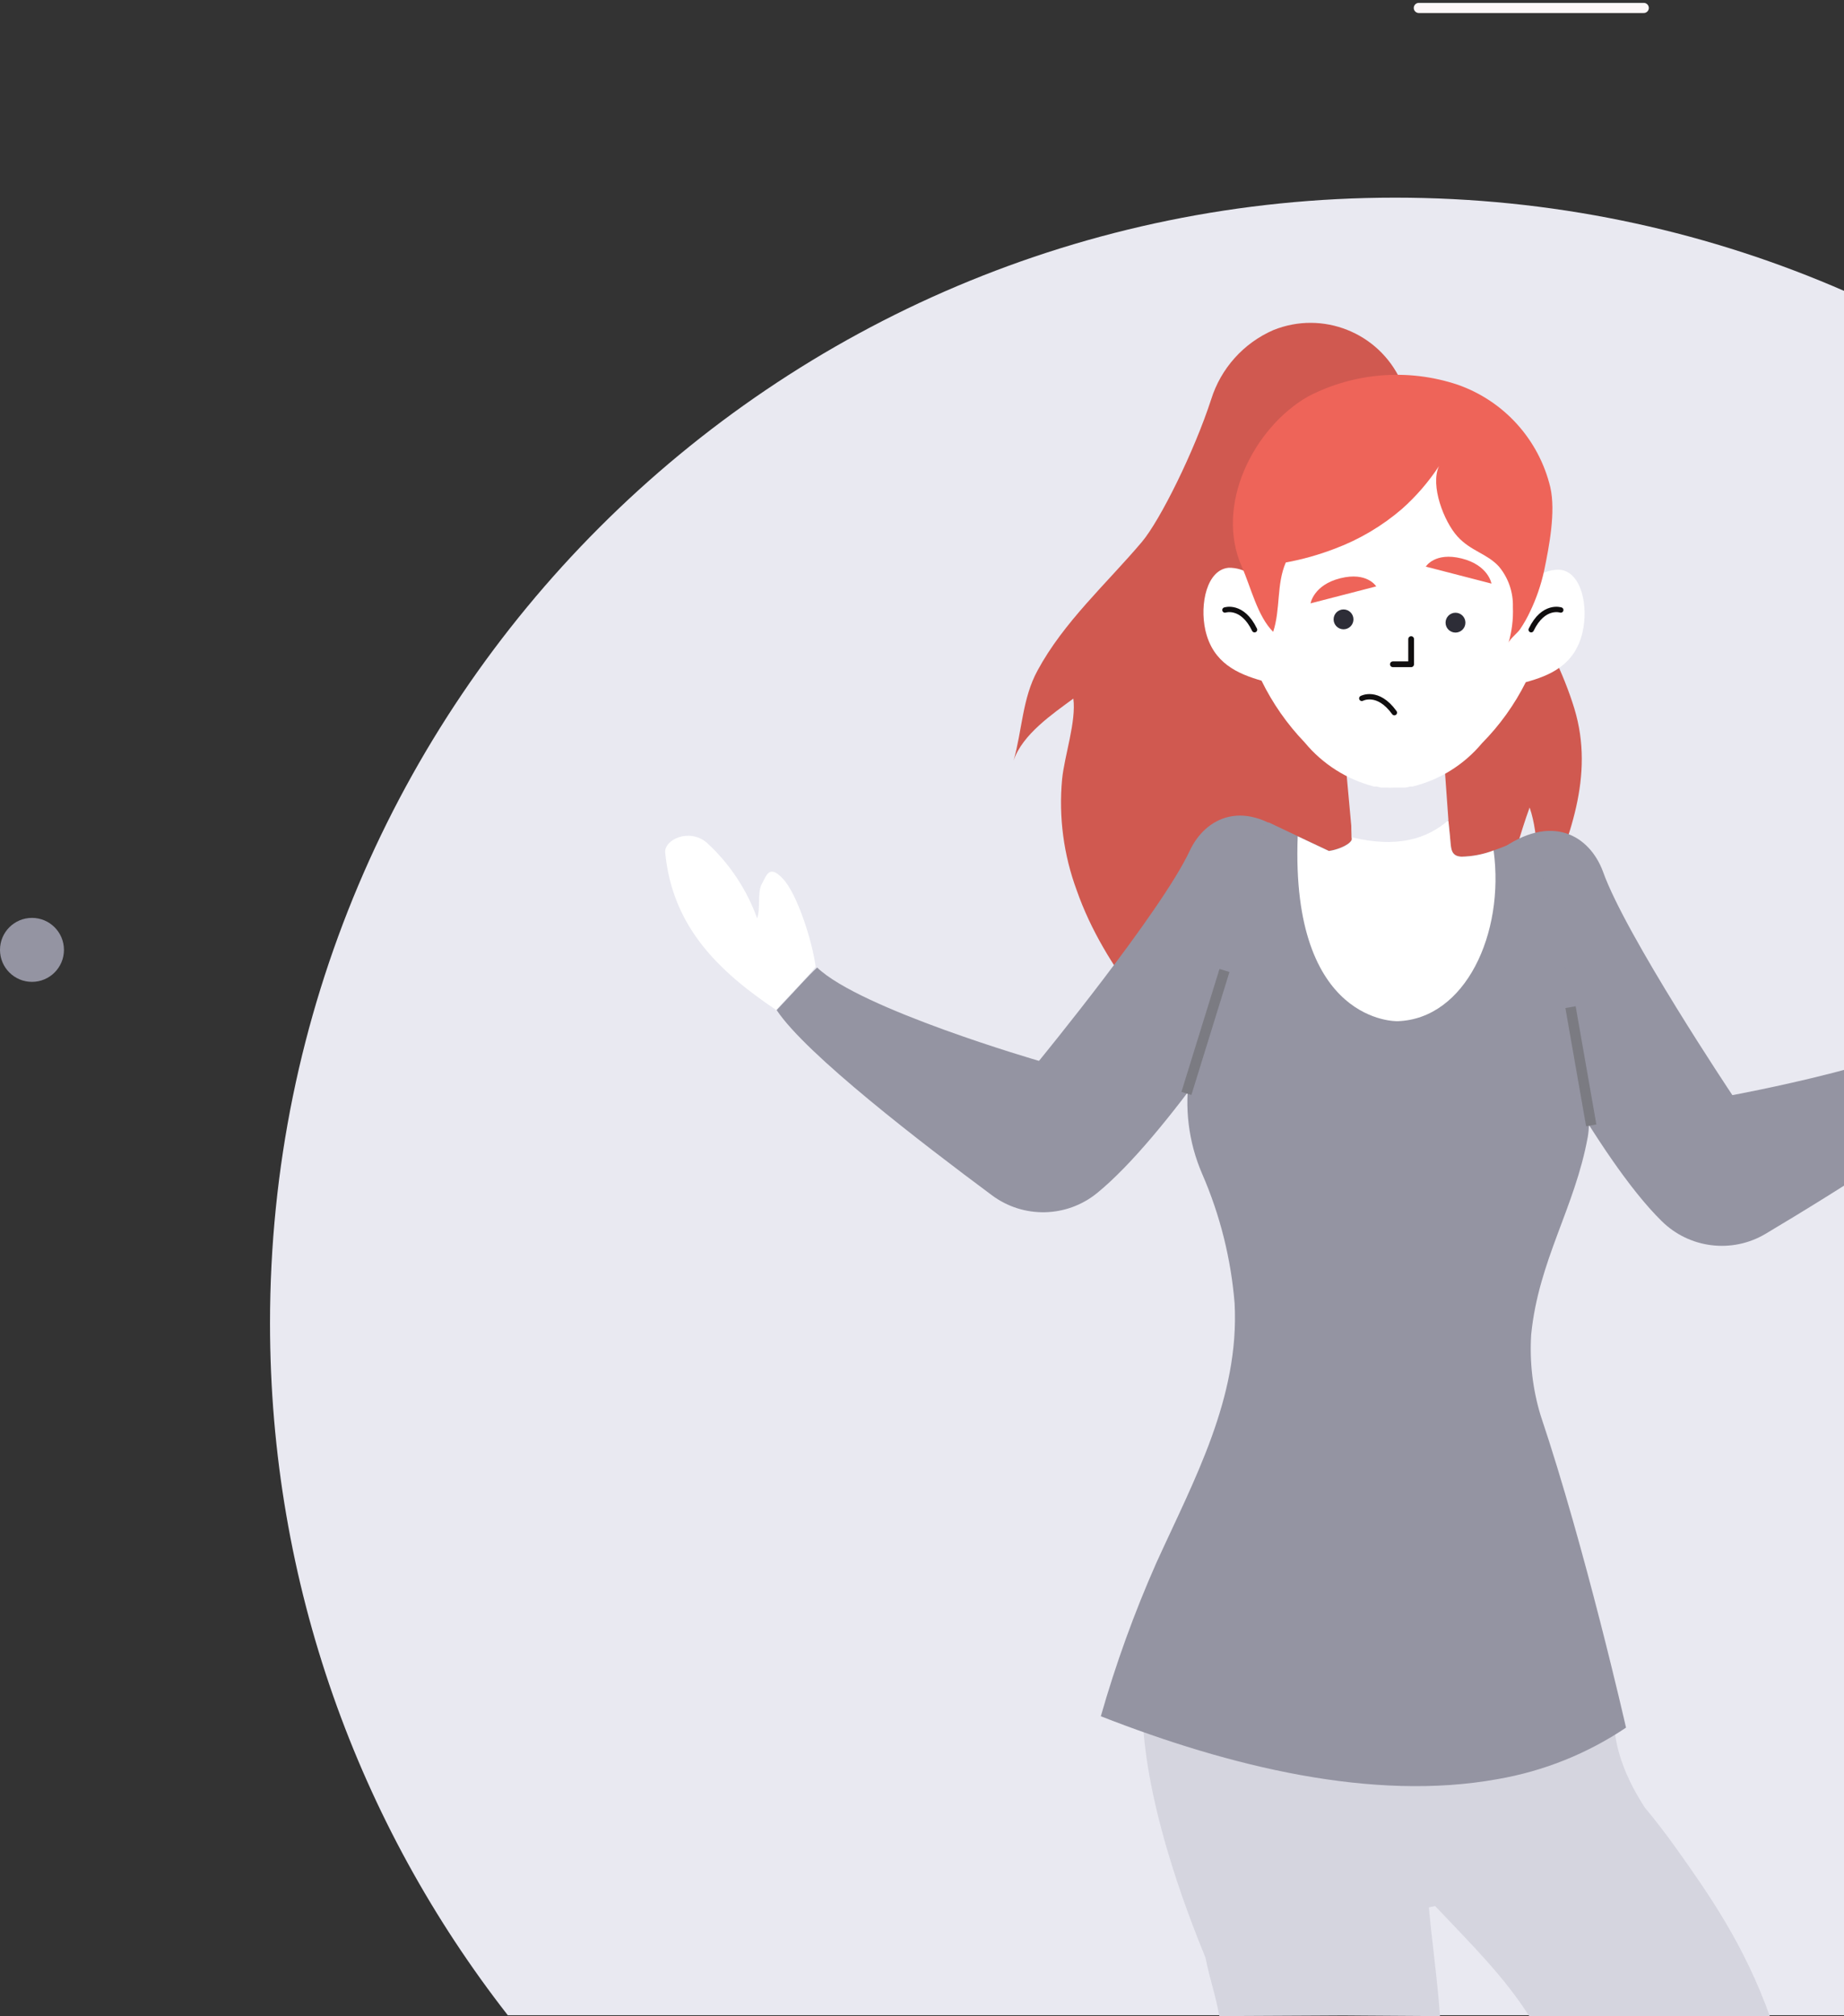 <svg xmlns="http://www.w3.org/2000/svg" width="560" height="612" viewBox="0 0 560 612">
    <rect x="0" y="0" width="560" height="612" fill="#333333" stroke="none"/>
    <g fill="none" fill-rule="evenodd">
        <path fill="#E9E9F1" d="M765.319 400.659C765.319 211.966 612.353 59 423.66 59 234.966 59 82 211.966 82 400.659c0 79.216 26.968 152.128 72.213 210.077h538.894c45.243-57.949 72.212-130.861 72.212-210.077" transform="translate(0 1)"/>
        <path fill="#D05950" d="M478.13 214.138c-6.864-22.358-21.053-40.379-32.043-60.716-2.82-5.22-6.273-10.231-8.842-15.62-1.01-2.148-6.358-12.632-11.874-23.327-6.767-14.565-23.754-21.282-38.652-15.284-9.06 3.94-15.96 11.623-18.905 21.052-5.137 15.79-15.453 36.632-21.053 43.284-10.695 12.632-23.747 24.295-31.705 39.074-4.59 8.421-4.632 18.105-7.242 27.284 2.652-7.958 11.873-14.19 18.147-18.82.926 6.947-2.695 17.305-3.41 24.462-1.067 11.418.444 22.93 4.42 33.685 8.674 24.758 26.358 41.642 40.59 62.652 3.368 4.927 5.6 10.274 9.347 14.99 1.306 1.642 3.621 5.894 5.516 5.812 2.695 0 9.474-8.886 11.326-10.654 17.853-17.264 40.59-27.58 53.643-49.98 8.8-15.073 11.284-31.873 17.136-47.915 3.116 9.01 1.81 19.242 4.21 28.379 7.706-18.863 15.622-37.769 9.39-58.358z" transform="translate(0 1)"/>
        <path fill="#D5D5DF" d="M509.55 560.78c-3.536-4.968-6.905-9.347-10.02-13.053-7.159-11.031-10.822-22.147-8.885-33.389l-98.316-.547-46.82-6.569c.589 2.105 1.136 4.21 1.726 6.316 0 0-3.664 24.884 18.863 79.747 1.307 6.645 3.007 11.052 4.198 17.715 60.448-.264 17.677-.264 67.012 0-.868-11.934-2.3-21.186-3.379-32.999l1.895-.42c11.261 11.883 21.015 21.504 28.566 33.419h73.067c-7.793-21.748-18.52-36.96-27.907-50.22z" transform="translate(0 1)"/>
        <path fill="#9494A2" d="M455.277 257.243c-6.274 4.632-6.527 12.884-5.432 19.327.74 4.403 2.161 8.664 4.21 12.631 6.611 13.347 31.159 61.39 50.527 80.421 8.426 8.382 21.465 9.977 31.663 3.874 22.61-13.474 60.421-37.053 70.61-49.558-1.347-1.81-.884-1.221-2.736-3.579-1.853-2.358-5.726-7.705-8.421-10.484-14.274 11.452-69.6 21.558-69.6 21.558s-32.463-48.59-39.284-67.832c-4-10.82-15.495-18.147-31.537-6.358zM393.13 254.17c5.81 5.22 5.22 13.473 3.536 19.789-1.197 4.29-3.028 8.377-5.431 12.126-7.916 12.632-37.053 57.98-58.064 75.074-9.211 7.496-22.334 7.791-31.873.716-21.053-15.621-56.548-42.821-65.432-56.253 1.558-1.642 1.01-1.137 3.074-3.284 2.063-2.147 6.442-7.116 9.221-9.642 13.095 12.631 67.368 28.337 67.368 28.337s37.053-45.18 45.727-63.663c4.758-10.316 16.884-16.506 31.873-3.2z" transform="translate(0 1)"/>
        <path fill="#FFF" d="M235.698 305.58c-17.558-11.79-31.495-25.263-33.684-47.747-.38-3.916 7.242-7.58 12.631-3.032 6.877 6.3 12.122 14.174 15.284 22.947 1.095-2.778 0-7.957 1.432-10.442 1.432-2.484 2.147-6.105 6.442-1.515 4.295 4.59 8.884 18.863 9.895 26.652-3.748 4.632-8 8.59-12 13.137z" transform="translate(0 1)"/>
        <path fill="#9494A2" d="M493.803 523.433c-11.74 7.888-25.01 13.21-38.947 15.62-37.895 6.906-81.516-3.789-120.548-19.073 4.533-15.88 10.16-31.425 16.842-46.526 11.495-25.263 25.264-50.148 23.79-78.737-1.087-13.577-4.416-26.88-9.853-39.369-4.155-9.604-5.47-20.197-3.79-30.526 1.264-7.831 3.706-15.537 5.264-23.326 2.442-13.18 18.653-52.884 18.653-52.884l8.884 4.21 9.473 4.463c1.853-.21 5.98-1.515 6.906-3.326.062-.263.062-.537 0-.8l-.084-5.432 29.473.421.463 4.632c.38 3.453 0 6.105 3.495 6.274 3.341-.064 6.646-.705 9.769-1.895 5.515-1.895 10.568-4.505 11.242-4.505.673 0 20.758 73.01 17.347 91.494-3.916 21.516-14.947 37.474-17.179 59.958-.524 8.288.446 16.603 2.863 24.548 13.684 40.716 25.937 94.779 25.937 94.779z" transform="translate(0 1)"/>
        <path stroke="#7B7B82" stroke-width="3.165" d="M360.3 330.914l11.56-37.32m111.38 47.015l-6.292-35.884" transform="translate(0 1)"/>
        <path fill="#FFF" d="M424.414 308.99s-32.506 1.011-30.316-56.126l9.473 4.463c1.853-.21 5.98-1.515 6.906-3.326.062-.263.062-.537 0-.8l-.084-5.474 29.473.421.463 4.632c.38 3.453 0 6.105 3.495 6.274 3.341-.064 6.646-.705 9.769-1.895 3.41 25.221-8.59 51.158-29.18 51.832z" transform="translate(0 1)"/>
        <path fill="#E9E9F1" d="M410.687 253.201c13.18 3.158 22.4.716 29.18-5.22l-1.6-22.317-29.474 6.821 1.894 20.716z" transform="translate(0 1)"/>
        <path fill="#FFF" d="M473.635 171.938c-2.292-.045-4.547.585-6.485 1.81-3.06-13.706-9.403-26.465-18.484-37.178-3.124-4.398-7.41-7.838-12.379-9.937-2.317-1.226-4.846-1.997-7.452-2.274-1.697-.104-3.398-.104-5.095 0h-5.095c-2.596.273-5.121 1.014-7.452 2.19-5.023 2.043-9.391 5.42-12.632 9.768-9.212 10.604-15.7 23.293-18.905 36.968-1.916-1.286-4.177-1.961-6.485-1.937-6.652.548-8.884 10.99-7.115 18.948 2.273 10.063 9.937 13.263 17.052 15.326 3.37 6.886 7.787 13.207 13.095 18.737 5.43 6.571 12.799 11.258 21.053 13.39h.758l1.39.336h1.81c.645.042 1.292.042 1.936 0h3.706l1.431-.337h.716c8.24-2.02 15.617-6.623 21.053-13.136 5.381-5.438 9.871-11.69 13.305-18.527 7.158-1.979 14.863-5.052 17.221-15.115 1.853-7.916-.253-18.4-6.947-19.032z" transform="translate(0 1)"/>
        <path stroke="#100E0F" stroke-linecap="round" stroke-linejoin="round" stroke-width="1.627" d="M372 184.17s5.256-1.752 8.986 5.986M473.986 184.17s-5.257-1.752-8.986 5.986" transform="translate(0 1)"/>
        <path fill="#2D2D37" d="M411.027 187.014c0 1.664-1.347 3.013-3.013 3.013-1.663 0-3.014-1.349-3.014-3.013 0-1.665 1.35-3.014 3.014-3.014 1.666 0 3.013 1.35 3.013 3.014M445.027 188.014c0 1.664-1.347 3.013-3.013 3.013-1.663 0-3.014-1.349-3.014-3.013 0-1.665 1.35-3.014 3.014-3.014 1.666 0 3.013 1.35 3.013 3.014" transform="translate(0 1)"/>
        <path fill="#EE6459" d="M417.937 177.001L398 182.151s.906-5.593 9.062-7.625c8.156-2.03 10.875 2.475 10.875 2.475M433 171.001l19.937 5.15s-.906-5.593-9.062-7.625C435.72 166.496 433 171 433 171" transform="translate(0 1)"/>
        <path stroke="#100E0F" stroke-linecap="round" stroke-linejoin="round" stroke-width="1.627" d="M413.563 210.995s4.873-2.64 9.889 4.334" transform="translate(0 1)"/>
        <path stroke="#100E0F" stroke-linecap="round" stroke-linejoin="round" stroke-width="1.745" d="M423 193L423 200.643 428.546 200.643" transform="translate(0 1) matrix(-1 0 0 1 851.546 0)"/>
        <path fill="#EE6459" d="M470.814 146.927c-3.471-14.505-14.086-26.246-28.169-31.157-15.022-5.003-31.432-3.697-45.474 3.62-16.378 9.432-28.42 32.885-20 51.748 2.695 6.063 4.716 14.947 9.474 19.663 2.274-6.947.969-14.442 3.832-21.053 5.101-.94 10.105-2.35 14.947-4.21 7.451-2.797 14.35-6.888 20.38-12.084 4.283-3.815 8.048-8.175 11.2-12.969-2.738 5.895 1.515 16.842 5.6 21.348 4.083 4.505 9.01 5.179 12.63 9.179 2.85 3.434 4.347 7.791 4.211 12.252.15 3.698-.305 7.396-1.347 10.948.337-1.221 2.737-3.032 3.537-4.21 1.167-1.727 2.194-3.543 3.073-5.432 1.867-3.91 3.28-8.021 4.21-12.253 1.559-7.495 3.58-18.021 1.896-25.39z" transform="translate(0 1)"/>
        <path fill="#9494A2" d="M19.422 287.34c0 5.363-4.347 9.71-9.71 9.71S0 292.704 0 287.34c0-5.362 4.35-9.71 9.712-9.71 5.363 0 9.71 4.348 9.71 9.71" transform="translate(0 1)"/>
        <path stroke="#FDF8F9" stroke-linecap="round" stroke-linejoin="round" stroke-width="3.076" d="M430.879 1.414L499.19 1.414" transform="translate(0 1)"/>
    </g>
</svg>
